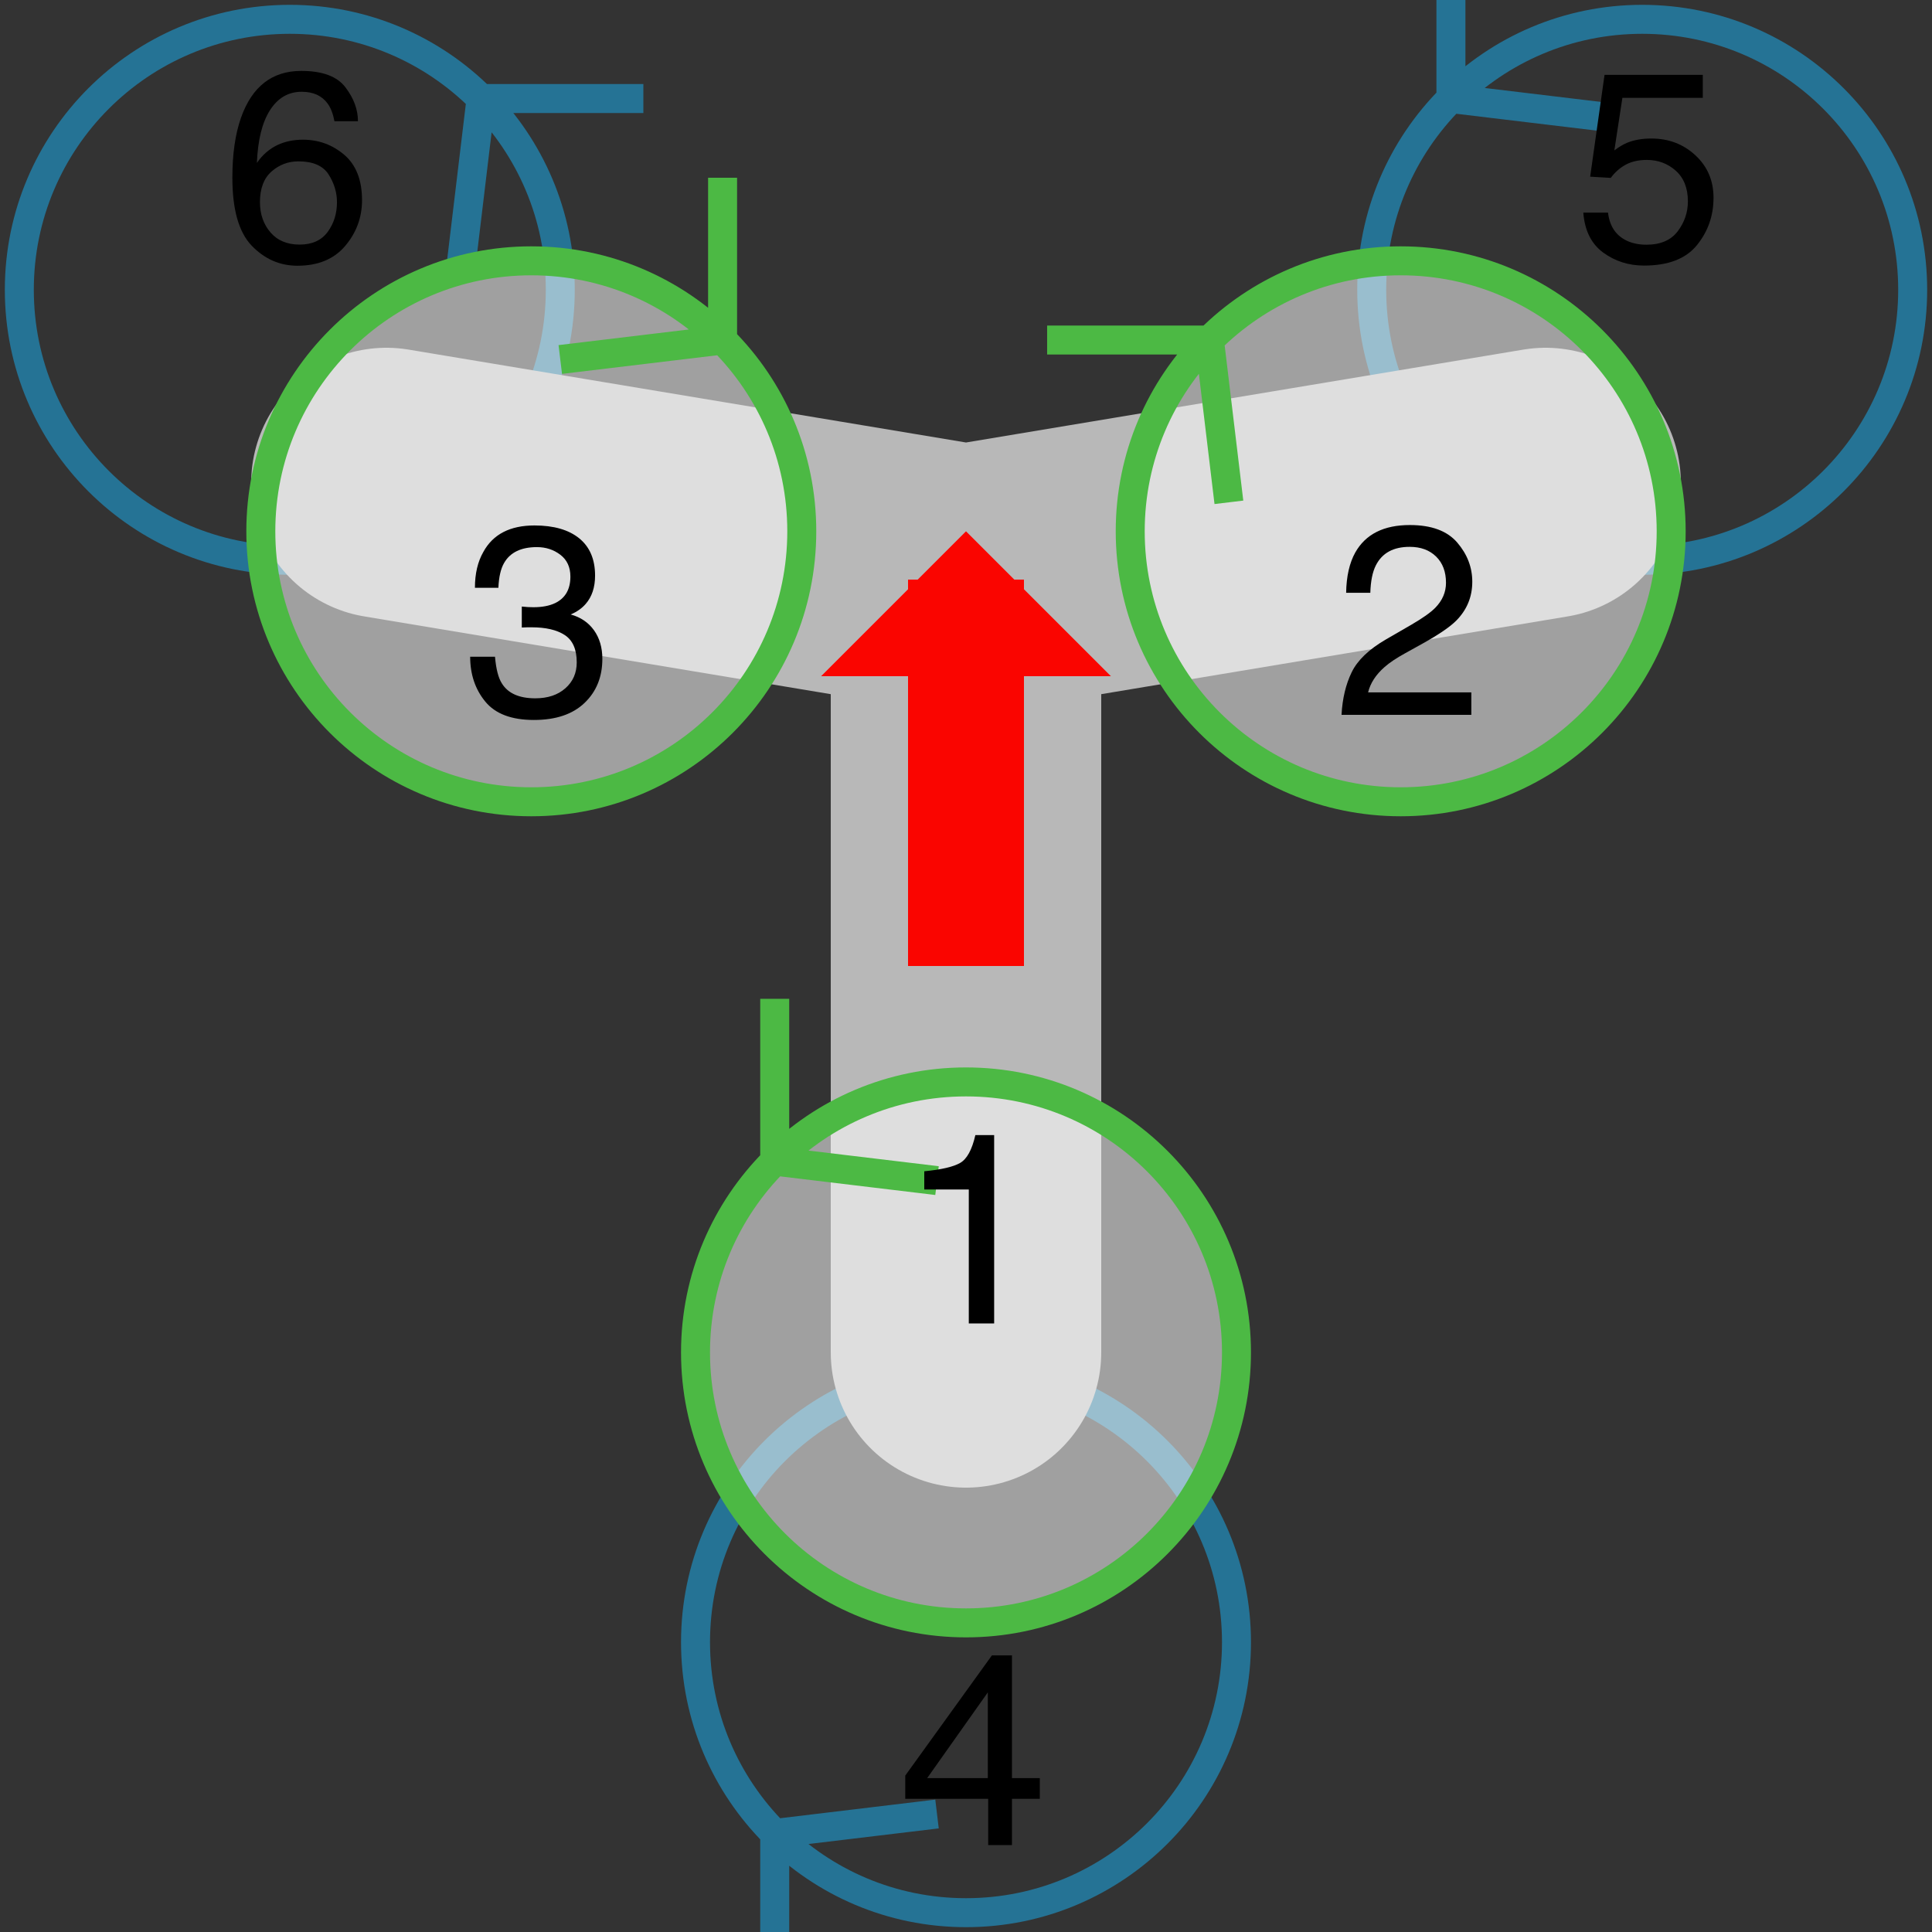 <?xml version="1.0" encoding="UTF-8" standalone="no"?>
<!-- Public domain (CC-BY-SA if you or your laws insist), generated by Jonathan Hudson's svg_model_motors.rb -->

<svg
   width="200pt"
   height="200pt"
   viewBox="0 0 200 200"
   version="1.1"
   id="svg76"
   sodipodi:docname="y6.svg"
   inkscape:version="1.1 (c68e22c387, 2021-05-23)"
   xmlns:inkscape="http://www.inkscape.org/namespaces/inkscape"
   xmlns:sodipodi="http://sodipodi.sourceforge.net/DTD/sodipodi-0.dtd"
   xmlns:xlink="http://www.w3.org/1999/xlink"
   xmlns="http://www.w3.org/2000/svg"
   xmlns:svg="http://www.w3.org/2000/svg">
  <rect x="0" y="0" width="200" height="200" fill="#333333" stroke="none"/>
  <sodipodi:namedview
     id="namedview78"
     pagecolor="#505050"
     bordercolor="#eeeeee"
     borderopacity="1"
     inkscape:pageshadow="0"
     inkscape:pageopacity="0"
     inkscape:pagecheckerboard="0"
     inkscape:document-units="pt"
     showgrid="false"
     inkscape:zoom="2.2539029"
     inkscape:cx="124.67263"
     inkscape:cy="122.23242"
     inkscape:window-width="1920"
     inkscape:window-height="1009"
     inkscape:window-x="-8"
     inkscape:window-y="-8"
     inkscape:window-maximized="1"
     inkscape:current-layer="svg76" />
  <defs
     id="defs25">
    <g
       id="g23">
      <symbol
         overflow="visible"
         id="glyph0-0">
        <path
           style="stroke:none;"
           d=""
           id="path2" />
      </symbol>
      <symbol
         overflow="visible"
         id="glyph0-1">
        <path
           style="stroke:none;"
           d="M 9.258 -6.93 L 9.258 -15.805 L 2.98 -6.93 Z M 9.297 0 L 9.297 -4.785 L 0.711 -4.785 L 0.711 -7.191 L 9.68 -19.633 L 11.758 -19.633 L 11.758 -6.93 L 14.641 -6.93 L 14.641 -4.785 L 11.758 -4.785 L 11.758 0 Z M 9.297 0 "
           id="path5" />
      </symbol>
      <symbol
         overflow="visible"
         id="glyph0-2">
        <path
           style="stroke:none;"
           d="M 12.762 -17.957 C 13.625 -16.824 14.055 -15.656 14.055 -14.453 L 11.621 -14.453 C 11.477 -15.227 11.242 -15.832 10.922 -16.27 C 10.332 -17.09 9.434 -17.5 8.23 -17.5 C 6.855 -17.5 5.762 -16.863 4.949 -15.594 C 4.137 -14.32 3.688 -12.5 3.594 -10.133 C 4.16 -10.961 4.871 -11.578 5.727 -11.992 C 6.512 -12.355 7.387 -12.539 8.352 -12.539 C 9.992 -12.539 11.426 -12.012 12.648 -10.965 C 13.867 -9.918 14.477 -8.352 14.477 -6.273 C 14.477 -4.496 13.898 -2.922 12.742 -1.551 C 11.586 -0.18 9.934 0.508 7.793 0.508 C 5.961 0.508 4.379 -0.188 3.047 -1.578 C 1.719 -2.969 1.055 -5.309 1.055 -8.602 C 1.055 -11.035 1.348 -13.098 1.941 -14.793 C 3.082 -18.039 5.164 -19.66 8.188 -19.66 C 10.375 -19.66 11.902 -19.094 12.762 -17.957 Z M 10.918 -2.988 C 11.559 -3.859 11.883 -4.887 11.883 -6.07 C 11.883 -7.074 11.594 -8.027 11.02 -8.934 C 10.445 -9.84 9.402 -10.297 7.891 -10.297 C 6.832 -10.297 5.902 -9.945 5.105 -9.242 C 4.309 -8.539 3.91 -7.484 3.91 -6.07 C 3.91 -4.832 4.273 -3.789 4.996 -2.945 C 5.723 -2.102 6.727 -1.68 8.012 -1.68 C 9.305 -1.68 10.273 -2.117 10.918 -2.988 Z M 10.918 -2.988 "
           id="path8" />
      </symbol>
      <symbol
         overflow="visible"
         id="glyph0-3">
        <path
           style="stroke:none;"
           d="M 3.461 -4.992 C 3.625 -3.586 4.273 -2.617 5.414 -2.078 C 5.996 -1.805 6.672 -1.668 7.438 -1.668 C 8.895 -1.668 9.977 -2.133 10.68 -3.062 C 11.379 -3.992 11.73 -5.023 11.73 -6.152 C 11.73 -7.52 11.312 -8.578 10.48 -9.324 C 9.645 -10.07 8.645 -10.445 7.477 -10.445 C 6.629 -10.445 5.902 -10.281 5.297 -9.953 C 4.691 -9.625 4.176 -9.168 3.746 -8.586 L 1.613 -8.711 L 3.102 -19.25 L 13.273 -19.25 L 13.273 -16.871 L 4.949 -16.871 L 4.117 -11.43 C 4.57 -11.777 5.004 -12.035 5.414 -12.211 C 6.145 -12.512 6.984 -12.66 7.945 -12.66 C 9.738 -12.66 11.262 -12.082 12.508 -10.922 C 13.758 -9.766 14.383 -8.297 14.383 -6.523 C 14.383 -4.672 13.812 -3.039 12.668 -1.625 C 11.523 -0.215 9.699 0.492 7.191 0.492 C 5.598 0.492 4.188 0.043 2.961 -0.855 C 1.734 -1.754 1.047 -3.133 0.902 -4.992 Z M 3.461 -4.992 "
           id="path11" />
      </symbol>
      <symbol
         overflow="visible"
         id="glyph0-4">
        <path
           style="stroke:none;"
           d="M 1.922 -4.402 C 2.527 -5.652 3.711 -6.785 5.469 -7.805 L 8.094 -9.324 C 9.27 -10.008 10.094 -10.59 10.57 -11.074 C 11.316 -11.832 11.688 -12.695 11.688 -13.672 C 11.688 -14.812 11.348 -15.715 10.664 -16.387 C 9.98 -17.055 9.07 -17.391 7.93 -17.391 C 6.242 -17.391 5.078 -16.754 4.43 -15.477 C 4.082 -14.793 3.891 -13.844 3.855 -12.633 L 1.352 -12.633 C 1.379 -14.336 1.695 -15.727 2.297 -16.805 C 3.363 -18.699 5.246 -19.648 7.945 -19.648 C 10.188 -19.648 11.824 -19.039 12.859 -17.828 C 13.895 -16.617 14.41 -15.266 14.41 -13.781 C 14.41 -12.215 13.859 -10.875 12.758 -9.762 C 12.117 -9.113 10.973 -8.332 9.324 -7.41 L 7.453 -6.371 C 6.559 -5.879 5.855 -5.41 5.344 -4.961 C 4.434 -4.168 3.859 -3.289 3.625 -2.324 L 14.312 -2.324 L 14.312 0 L 0.875 0 C 0.965 -1.688 1.316 -3.152 1.922 -4.402 Z M 1.922 -4.402 "
           id="path14" />
      </symbol>
      <symbol
         overflow="visible"
         id="glyph0-5">
        <path
           style="stroke:none;"
           d="M 2.234 -1.375 C 1.191 -2.645 0.672 -4.191 0.672 -6.016 L 3.242 -6.016 C 3.352 -4.75 3.586 -3.828 3.953 -3.254 C 4.59 -2.223 5.742 -1.711 7.41 -1.711 C 8.703 -1.711 9.742 -2.055 10.527 -2.75 C 11.312 -3.441 11.703 -4.336 11.703 -5.43 C 11.703 -6.777 11.289 -7.719 10.465 -8.258 C 9.641 -8.797 8.496 -9.062 7.027 -9.062 C 6.863 -9.062 6.695 -9.062 6.527 -9.059 C 6.359 -9.055 6.188 -9.047 6.016 -9.039 L 6.016 -11.211 C 6.27 -11.184 6.484 -11.164 6.656 -11.156 C 6.832 -11.148 7.02 -11.141 7.219 -11.141 C 8.141 -11.141 8.895 -11.289 9.488 -11.578 C 10.527 -12.09 11.047 -13 11.047 -14.312 C 11.047 -15.289 10.699 -16.043 10.008 -16.57 C 9.316 -17.098 8.508 -17.363 7.586 -17.363 C 5.945 -17.363 4.812 -16.816 4.184 -15.723 C 3.836 -15.121 3.641 -14.266 3.594 -13.152 L 1.164 -13.152 C 1.164 -14.609 1.453 -15.852 2.039 -16.871 C 3.039 -18.695 4.805 -19.605 7.328 -19.605 C 9.324 -19.605 10.867 -19.16 11.961 -18.273 C 13.055 -17.383 13.602 -16.098 13.602 -14.41 C 13.602 -13.207 13.281 -12.23 12.633 -11.484 C 12.23 -11.02 11.711 -10.656 11.074 -10.391 C 12.105 -10.109 12.91 -9.562 13.488 -8.758 C 14.066 -7.949 14.355 -6.965 14.355 -5.797 C 14.355 -3.93 13.742 -2.406 12.508 -1.23 C 11.277 -0.055 9.535 0.531 7.273 0.531 C 4.957 0.531 3.277 -0.102 2.234 -1.375 Z M 2.234 -1.375 "
           id="path17" />
      </symbol>
      <symbol
         overflow="visible"
         id="glyph0-6">
        <path
           style="stroke:none;"
           d="M 2.68 -13.863 L 2.68 -15.75 C 4.457 -15.922 5.695 -16.211 6.398 -16.617 C 7.102 -17.023 7.625 -17.984 7.969 -19.496 L 9.914 -19.496 L 9.914 0 L 7.289 0 L 7.289 -13.863 Z M 2.68 -13.863 "
           id="path20" />
      </symbol>
    </g>
  </defs>
  <path
     style="fill:none;stroke:#257395;stroke-width:3;stroke-linecap:butt;stroke-linejoin:miter;stroke-miterlimit:10;stroke-opacity:1"
     d="m 128,170 c 0,15.465 -12.535,28 -28,28 -15.465,0 -28,-12.535 -28,-28 0,-15.465 12.535,-28 28,-28 15.465,0 28,12.535 28,28 m -47.801,19.801 v 16.801 m 0,-16.801 L 97,187.785"
     id="path27" />
  <g
     style="fill:#000000;fill-opacity:1"
     id="g31">
    <use
       xlink:href="#glyph0-1"
       x="93"
       y="191"
       id="use29"
       width="100%"
       height="100%" />
  </g>
  <path
     style="fill:none;stroke:#257395;stroke-width:3;stroke-linecap:butt;stroke-linejoin:miter;stroke-miterlimit:10;stroke-opacity:1"
     d="M 58,30 C 58,45.465 45.465,58 30,58 14.535,58 2,45.465 2,30 2,14.535 14.535,2 30,2 45.465,2 58,14.535 58,30 M 49.801,10.199 47.785,27 m 2.016,-16.801 h 16.801"
     id="path33" />
  <g
     style="fill:#000000;fill-opacity:1"
     id="g37">
    <use
       xlink:href="#glyph0-2"
       x="23"
       y="27"
       id="use35"
       width="100%"
       height="100%" />
  </g>
  <path
     style="fill:none;stroke:#257395;stroke-width:3;stroke-linecap:butt;stroke-linejoin:miter;stroke-miterlimit:10;stroke-opacity:1"
     d="m 198,30 c 0,15.465 -12.535,28 -28,28 -15.465,0 -28,-12.535 -28,-28 0,-15.465 12.535,-28 28,-28 15.465,0 28,12.535 28,28 M 150.199,10.199 V -6.602 m 0,16.801 L 167,12.215"
     id="path39" />
  <g
     style="fill:#000000;fill-opacity:1"
     id="g43">
    <use
       xlink:href="#glyph0-3"
       x="163"
       y="27"
       id="use41"
       width="100%"
       height="100%" />
  </g>
  <path
     style="fill:none;stroke:#b8b8b8;stroke-width:28;stroke-linecap:round;stroke-linejoin:round;stroke-miterlimit:10;stroke-opacity:1"
     d="M 100,60 40,50 m 60,10 60,-10 m -60,10 v 80"
     id="path45" />
  <path
     style="fill:#ffffff;fill-opacity:0.533;fill-rule:nonzero;stroke:none"
     d="m 173,55 c 0,15.465 -12.535,28 -28,28 -15.465,0 -28,-12.535 -28,-28 0,-15.465 12.535,-28 28,-28 15.465,0 28,12.535 28,28"
     id="path47" />
  <path
     style="fill:none;stroke:#4CB944;stroke-width:3;stroke-linecap:butt;stroke-linejoin:miter;stroke-miterlimit:10;stroke-opacity:1"
     d="m 173,55 c 0,15.465 -12.535,28 -28,28 -15.465,0 -28,-12.535 -28,-28 0,-15.465 12.535,-28 28,-28 15.465,0 28,12.535 28,28 M 125.199,35.199 127.215,52 m -2.016,-16.801 h -16.801"
     id="path49" />
  <g
     style="fill:#000000;fill-opacity:1"
     id="g53">
    <use
       xlink:href="#glyph0-4"
       x="138"
       y="74"
       id="use51"
       width="100%"
       height="100%" />
  </g>
  <path
     style="fill:#ffffff;fill-opacity:0.533;fill-rule:nonzero;stroke:none"
     d="M 83,55 C 83,70.465 70.465,83 55,83 39.535,83 27,70.465 27,55 27,39.535 39.535,27 55,27 70.465,27 83,39.535 83,55"
     id="path55" />
  <path
     style="fill:none;stroke:#4CB944;stroke-width:3;stroke-linecap:butt;stroke-linejoin:miter;stroke-miterlimit:10;stroke-opacity:1"
     d="M 83,55 C 83,70.465 70.465,83 55,83 39.535,83 27,70.465 27,55 27,39.535 39.535,27 55,27 70.465,27 83,39.535 83,55 M 74.801,35.199 V 18.398 m 0,16.801 L 58,37.215"
     id="path57" />
  <g
     style="fill:#000000;fill-opacity:1"
     id="g61">
    <use
       xlink:href="#glyph0-5"
       x="48"
       y="74"
       id="use59"
       width="100%"
       height="100%" />
  </g>
  <path
     style="fill:#ffffff;fill-opacity:0.533;fill-rule:nonzero;stroke:none"
     d="m 128,140 c 0,15.465 -12.535,28 -28,28 -15.465,0 -28,-12.535 -28,-28 0,-15.465 12.535,-28 28,-28 15.465,0 28,12.535 28,28"
     id="path63" />
  <path
     style="fill:none;stroke:#4CB944;stroke-width:3;stroke-linecap:butt;stroke-linejoin:miter;stroke-miterlimit:10;stroke-opacity:1"
     d="m 128,140 c 0,15.465 -12.535,28 -28,28 -15.465,0 -28,-12.535 -28,-28 0,-15.465 12.535,-28 28,-28 15.465,0 28,12.535 28,28 M 80.199,120.199 v -16.801 m 0,16.801 L 97,122.215"
     id="path65" />
  <g
     style="fill:#000000;fill-opacity:1"
     id="g69">
    <use
       xlink:href="#glyph0-6"
       x="93"
       y="137"
       id="use67"
       width="100%"
       height="100%" />
  </g>
  <path
     style="fill:none;stroke:#fa0500;stroke-width:12;stroke-linecap:butt;stroke-linejoin:bevel;stroke-miterlimit:10;stroke-opacity:1"
     d="m 100,60 v 40"
     id="path71" />
  <path
     style="fill:#fa0500;fill-opacity:1;fill-rule:nonzero;stroke:none"
     d="M 100,55 85,70 h 30 L 100,55"
     id="path73" />
</svg>
